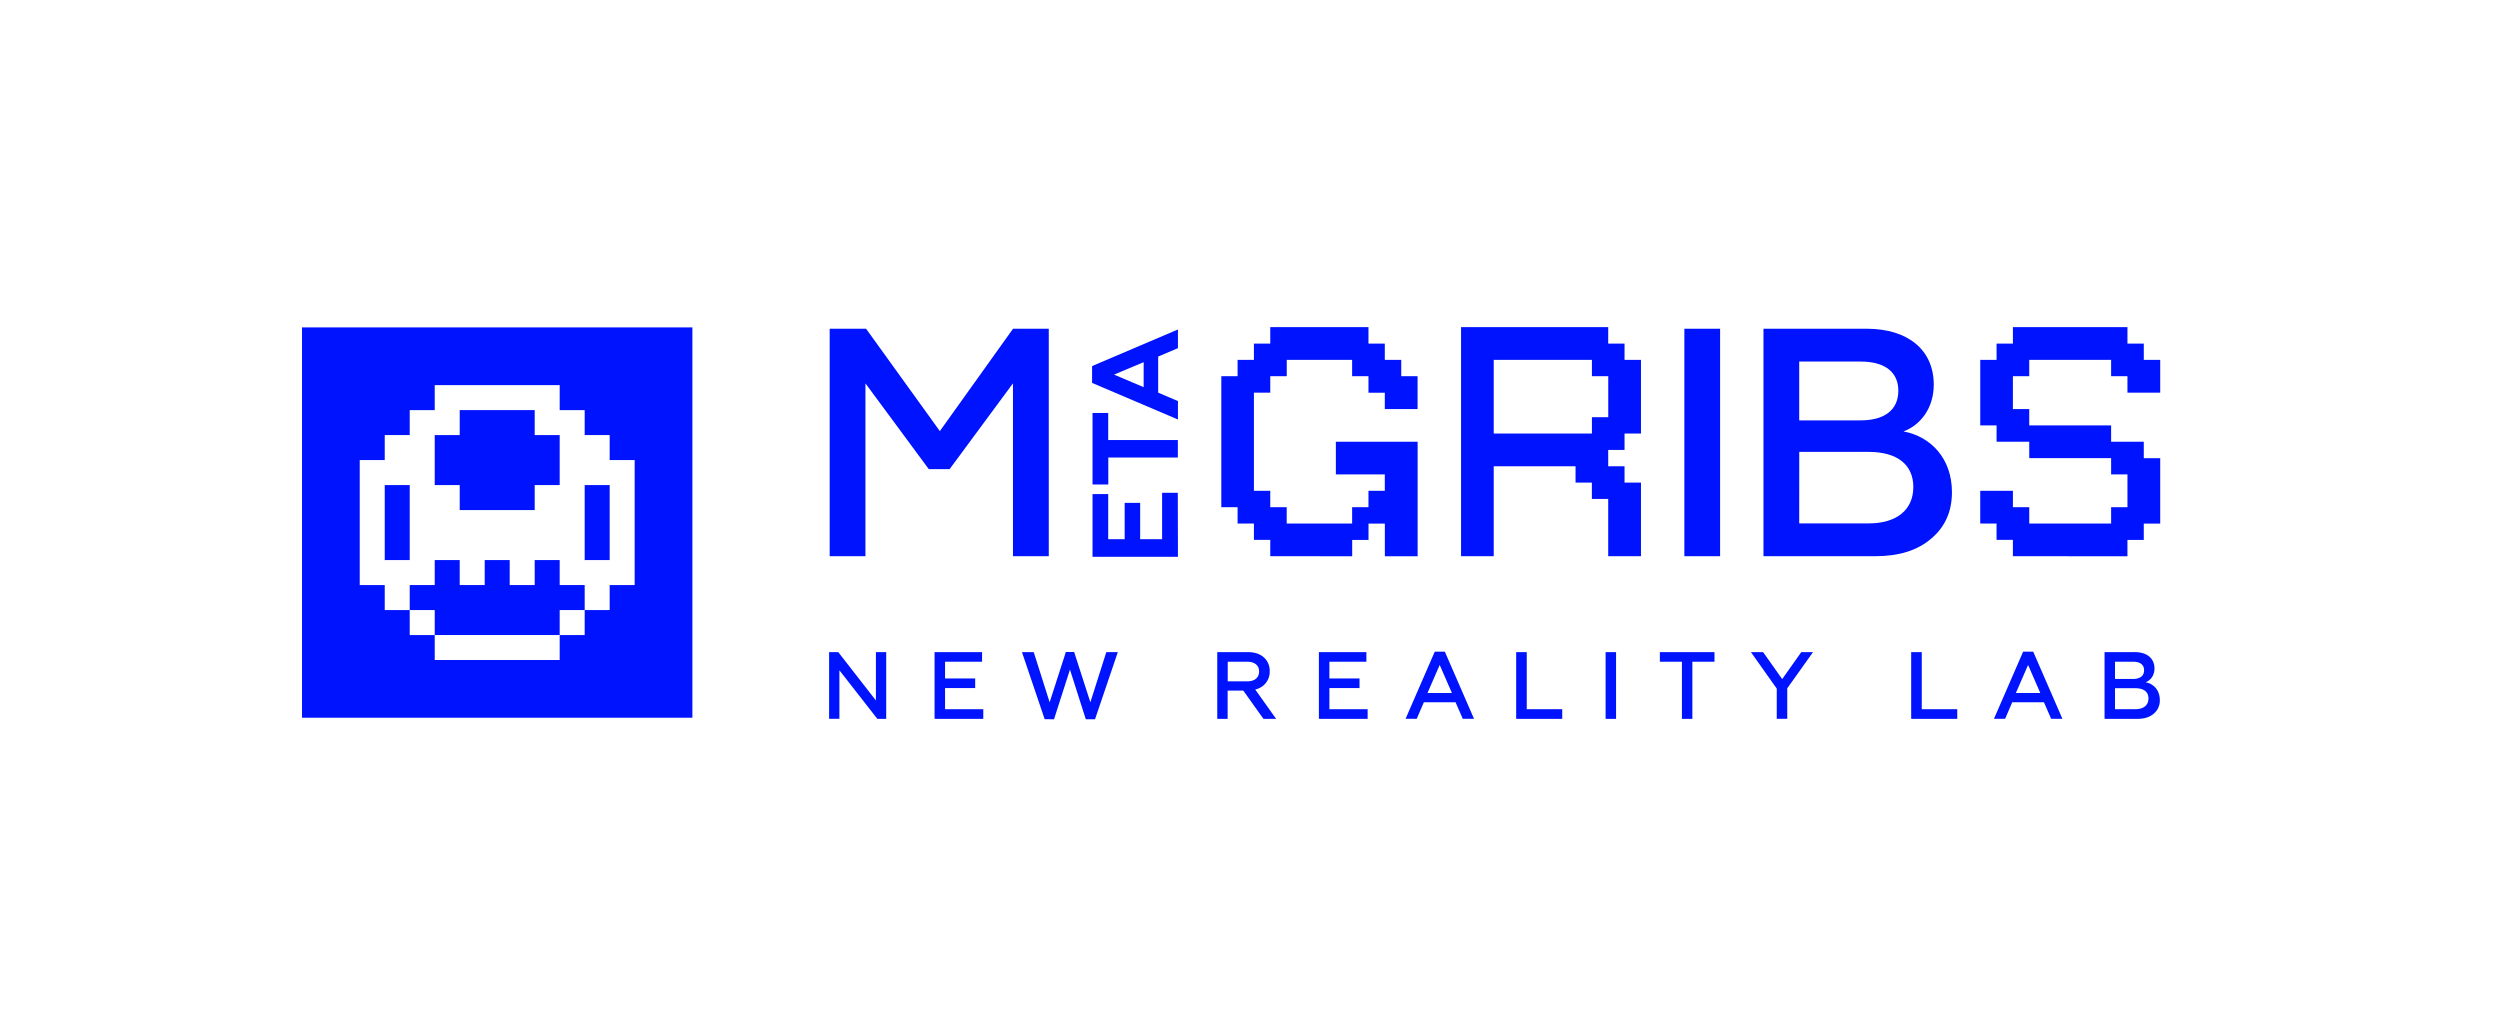 <svg id="Слой_1" data-name="Слой 1" xmlns="http://www.w3.org/2000/svg" viewBox="0 0 1913 779"><defs><style>.cls-1{fill:#0013ff;}</style></defs><polygon class="cls-1" points="409.15 313.81 390.02 313.81 370.9 313.81 351.77 313.81 351.77 332.93 332.65 332.93 332.65 352.06 332.65 371.18 351.77 371.18 351.77 390.31 370.9 390.31 390.02 390.31 409.15 390.31 409.15 371.18 428.27 371.18 428.27 352.06 428.27 332.93 409.15 332.93 409.15 313.81"/><polygon class="cls-1" points="294.4 390.31 294.4 409.43 294.4 428.56 313.52 428.56 313.52 409.43 313.52 390.31 313.52 371.18 294.4 371.18 294.4 390.31"/><polygon class="cls-1" points="428.27 447.68 428.27 428.56 409.15 428.56 409.15 447.68 390.02 447.68 390.02 428.56 370.9 428.56 370.9 447.68 351.77 447.68 351.77 428.56 332.65 428.56 332.65 447.68 313.52 447.68 313.52 466.81 332.65 466.81 332.65 485.93 351.77 485.93 370.9 485.93 390.02 485.93 409.15 485.93 428.27 485.93 428.27 466.81 447.4 466.81 447.4 447.68 428.27 447.68"/><path class="cls-1" d="M231.1,250.5V549.23H529.82V250.5ZM485.65,371.18v76.5H466.52v19.13H447.4v19.12H428.27v19.12H332.65V485.93H313.52V466.81H294.4V447.68H275.27V352.06H294.4V332.93h19.12V313.81h19.13V294.68h95.62v19.13H447.4v19.12h19.12v19.13h19.13Z"/><polygon class="cls-1" points="447.4 390.31 447.4 409.43 447.4 428.56 466.52 428.56 466.52 409.43 466.52 390.31 466.52 371.18 447.4 371.18 447.4 390.31"/><path class="cls-1" d="M634.87,425.61V251.55h27.85l56.45,78.33,56-78.33h27.35V425.61H775.12V293.33L726.63,359H710.72l-48.49-65.64V425.61Z"/><path class="cls-1" d="M972,425.61v-12.5h-12.5V400.62H947v-12.5H934.55V287.89H947v-12.5h12.5V262.9H972V250.31h75.15V262.9h12.5v12.49h12.58v12.5h12.5V313h-25.08v-12.5h-12.5V287.89h-12.5v-12.5H984.62v12.5H972v12.58h-12.5v75.07H972v12.58h12.58v12.5h50.07v-12.5h12.5V375.54h12.5V363H1022.2V338h62.57v87.65h-25.08v-25h-12.5v12.49h-12.5v12.5Z"/><path class="cls-1" d="M1118,425.61V250.31H1230.6V262.9h12.5v12.49h12.58v56.33H1243.1V344.3h-12.5v12.49h12.5v12.5h12.58v56.32H1230.6V381.79h-12.5v-12.5h-12.49v-12.5H1143v68.82Zm100.14-93.89v-12.5h12.5V287.89h-12.5v-12.5H1143v56.33Z"/><path class="cls-1" d="M1288.87,425.61V251.55h27.35V425.61Z"/><path class="cls-1" d="M1349.41,425.61V251.55h79.07c31.08,0,51.23,15.92,51.23,42.77,0,17.9-10,30.84-23.13,35.81,21.14,4,37.05,20.88,37.05,46.5,0,14.67-5.22,26.6-15.91,35.55-10.45,9-24.62,13.43-42.77,13.43Zm27.35-103.94h47c18.15,0,28.84-7.95,28.84-22.63s-10.69-22.38-28.84-22.38h-47Zm0,78.83H1430c21.14,0,34.07-10.2,34.07-27.85,0-17.16-12.43-26.86-34.07-26.86h-53.21Z"/><path class="cls-1" d="M1540.27,425.61v-12.5h-12.5V400.62h-12.49V375.54h25v12.58h12.5v12.5h62.65v-12.5h12.5V363h-12.5V350.55h-62.65V338h-25v-12.5h-12.49V275.39h12.49V262.9h12.5V250.31h87.65V262.9h12.5v12.49H1653v25.08h-25.08V287.89h-12.5v-12.5h-62.65v12.5h-12.5V313h12.5v12.49h62.65V338h25v12.59H1653v50.07h-12.58v12.49h-12.5v12.5Z"/><path class="cls-1" d="M901.36,426.06H836v-48h12v34.53h12.6V384.81h11.85v27.81h16.8V377.07h12Z"/><path class="cls-1" d="M836,370.73V316h12v20.72h53.29V350.1H848.07v20.63Z"/><path class="cls-1" d="M901.36,321l-65.7-28V280.12l65.7-28V266.4l-15.12,6.44v27.62l15.12,6.44Zm-26.23-24.73V277.13l-22.67,9.52Z"/><path class="cls-1" d="M634.43,550.05V499h7l28.82,37V499h7.88v51.08h-6.78L642.31,512.9v37.15Z"/><path class="cls-1" d="M715.13,550.05V499h36.34v7.37H723.15v12.77h23.06v7.37H723.15v16.19h29.26v7.38Z"/><path class="cls-1" d="M799.39,550.34,782,499h9l12.19,38.38,12.4-38.46h6.35l12.41,38.46L846.54,499h8.82l-17.44,51.37h-7.07l-12.12-38-12.19,38Z"/><path class="cls-1" d="M931.45,550.05V499h23.27c5.19,0,9.34,1.31,12.34,4a13.53,13.53,0,0,1,4.52,10.51,13.82,13.82,0,0,1-11.09,14.08l16,22.48h-9.7l-15.4-21.6h-12v21.6Zm8-28.68h14.74c5.84,0,9.27-2.7,9.27-7.59,0-4.67-3.43-7.44-9.27-7.44H939.47Z"/><path class="cls-1" d="M1009.22,550.05V499h36.34v7.37h-28.31v12.77h23.06v7.37h-23.06v16.19h29.26v7.38Z"/><path class="cls-1" d="M1075.54,550.05l22.33-51.38h7.73l22.33,51.38h-8.61l-5.54-12.7h-24.23l-5.47,12.7Zm16.78-19.78H1111l-9.34-21.45Z"/><path class="cls-1" d="M1160.17,550.05V499h8.1v43.7h27.15v7.38Z"/><path class="cls-1" d="M1228.61,550.05V499h8v51.08Z"/><path class="cls-1" d="M1270.12,499h41.81v7.37H1295v43.71h-8V506.34h-16.86Z"/><path class="cls-1" d="M1359.57,550.05V526.91L1339.8,499h9.34l14.59,20.65,14.6-20.65h9L1367.6,526.7v23.35Z"/><path class="cls-1" d="M1462.44,550.05V499h8.1v43.7h27.15v7.38Z"/><path class="cls-1" d="M1525.77,550.05l22.33-51.38h7.73l22.33,51.38h-8.61l-5.54-12.7h-24.23l-5.47,12.7Zm16.78-19.78h18.68l-9.34-21.45Z"/><path class="cls-1" d="M1610.4,550.05V499h23.21c9.12,0,15,4.67,15,12.54,0,5.26-2.92,9.06-6.79,10.52,6.2,1.16,10.87,6.12,10.87,13.64a12.92,12.92,0,0,1-4.67,10.43c-3.06,2.63-7.22,3.95-12.54,3.95Zm8-30.51h13.79c5.33,0,8.46-2.33,8.46-6.64s-3.13-6.56-8.46-6.56h-13.79Zm0,23.13H1634c6.21,0,10-3,10-8.17s-3.65-7.88-10-7.88h-15.61Z"/></svg>